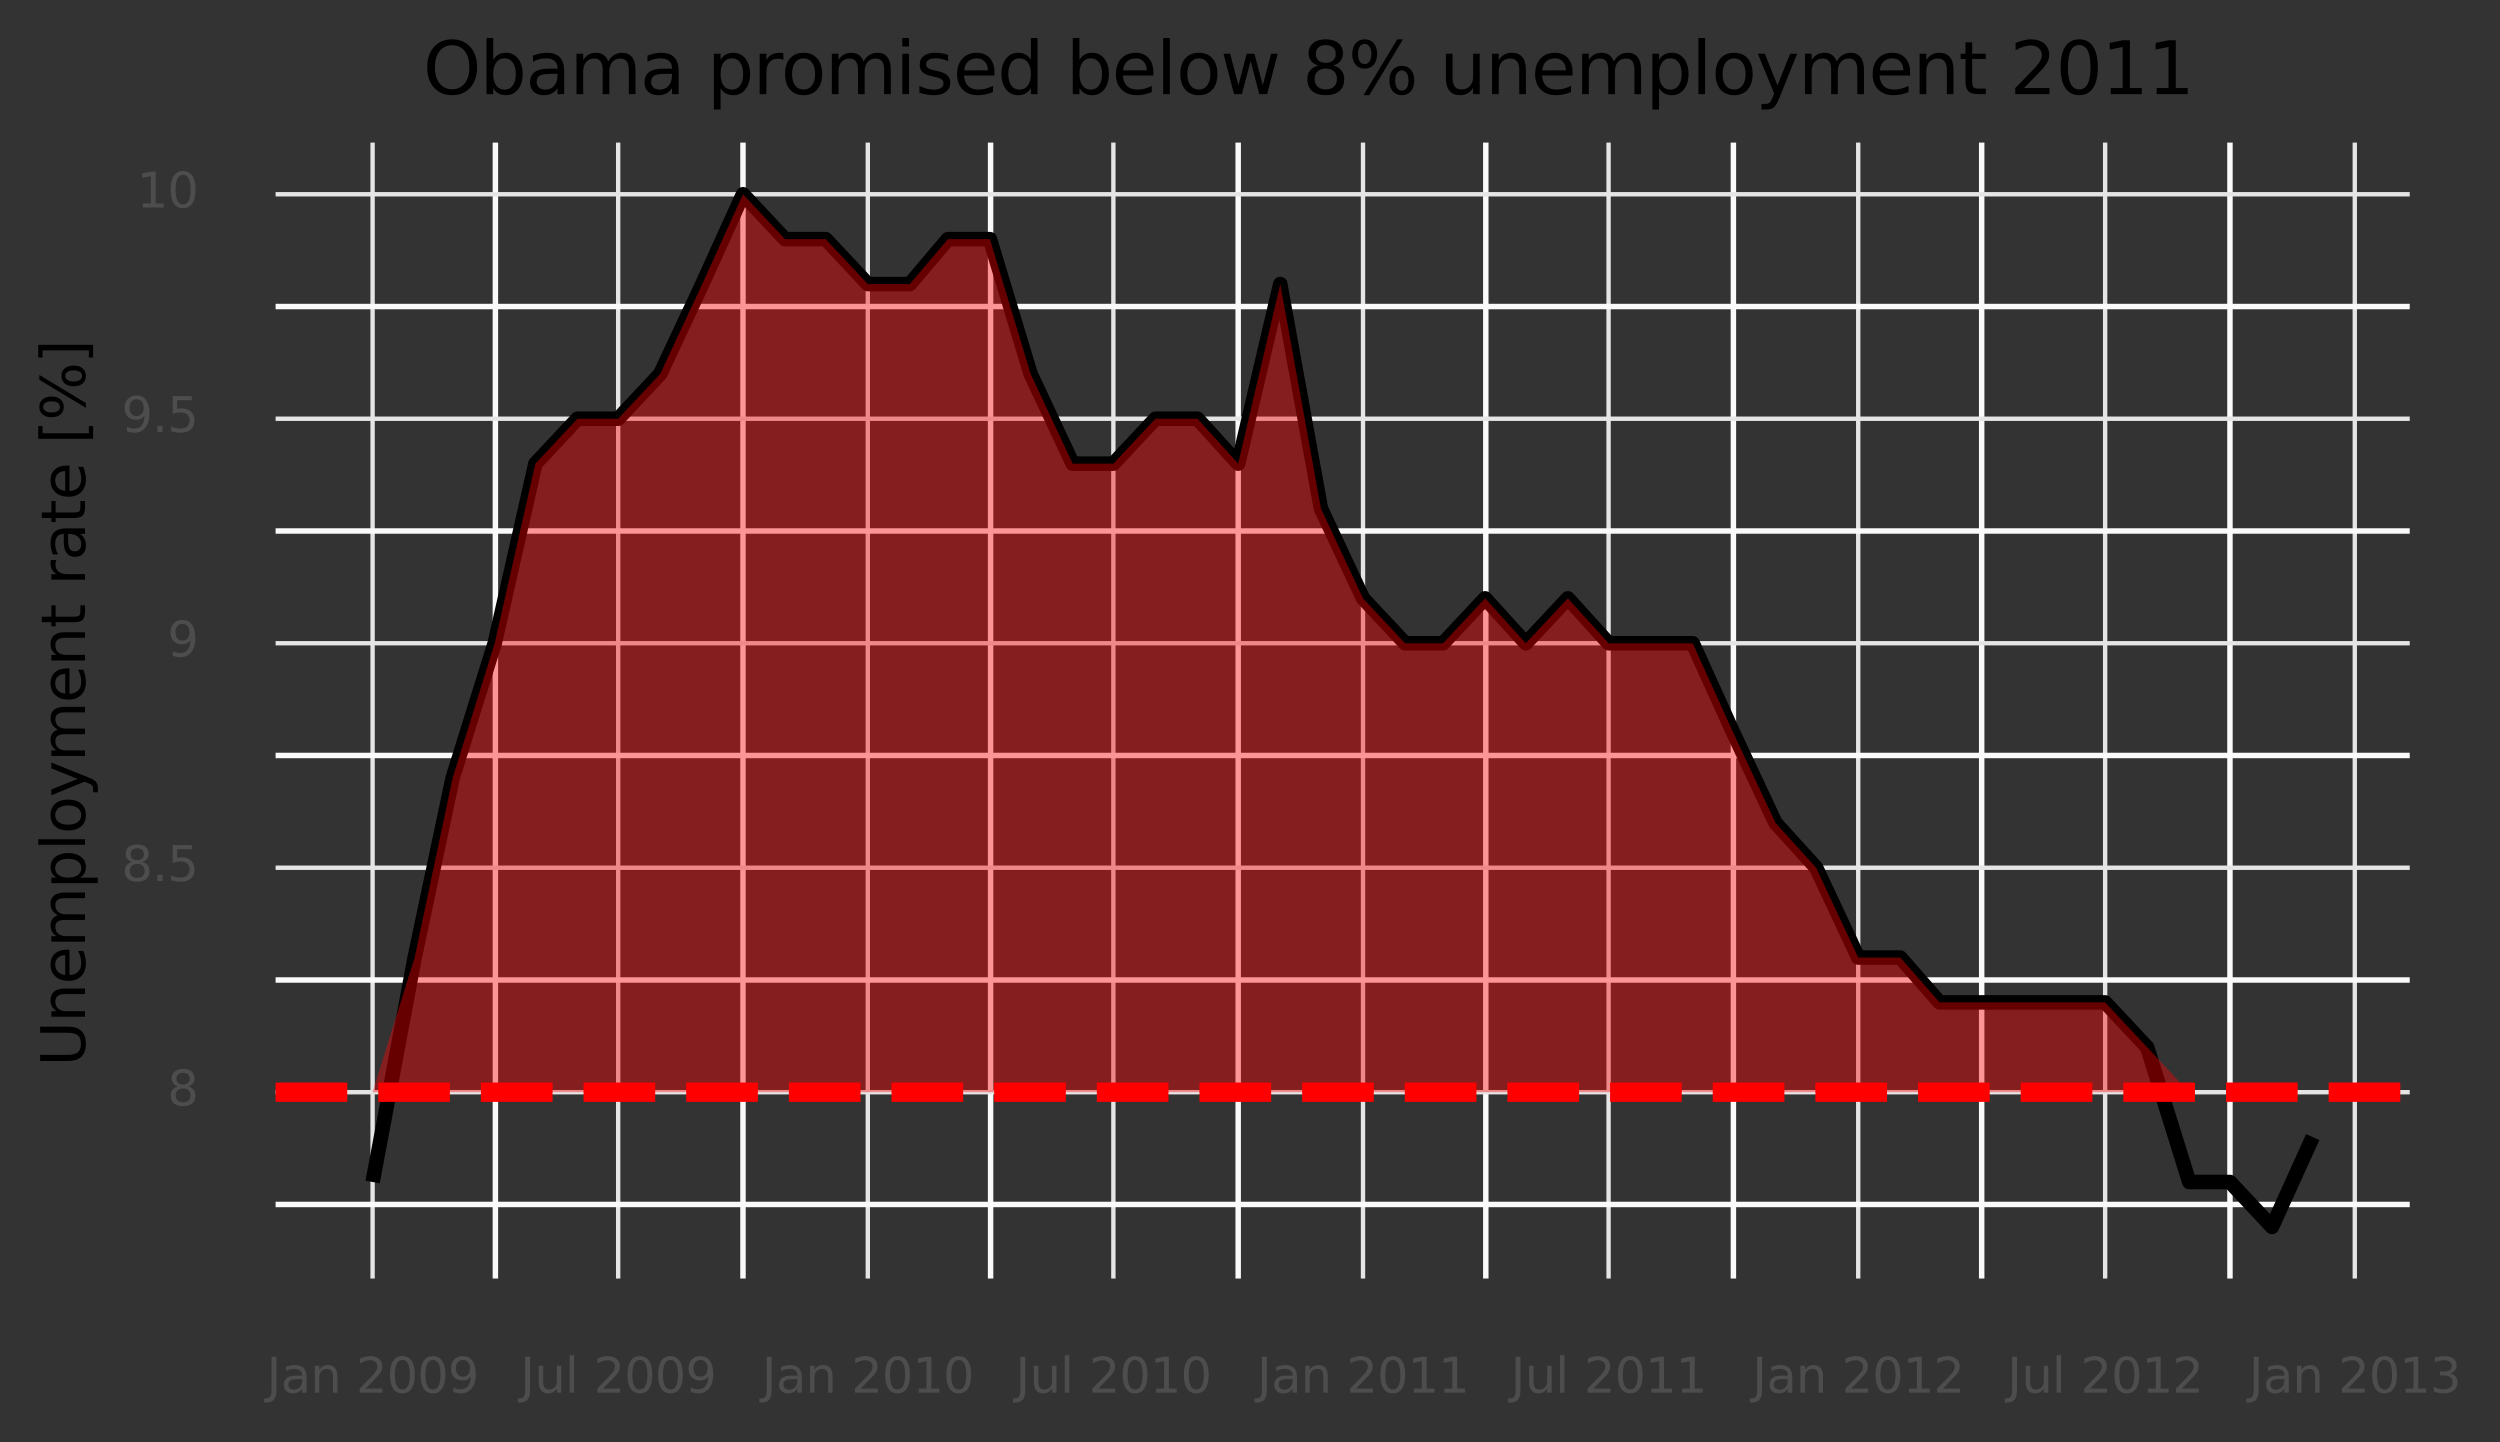 <?xml version="1.0" encoding="utf-8" standalone="no"?>
<!DOCTYPE svg PUBLIC "-//W3C//DTD SVG 1.1//EN"
  "http://www.w3.org/Graphics/SVG/1.1/DTD/svg11.dtd">
<svg xmlns:xlink="http://www.w3.org/1999/xlink" width="457.563pt" height="263.922pt" viewBox="0 0 457.563 263.922" xmlns="http://www.w3.org/2000/svg" version="1.1">
 <rect x="0" y="0" width="457.563" height="263.922" fill="#333333" stroke="none"/>
 <defs>
  <style type="text/css">*{stroke-linejoin: round; stroke-linecap: butt}</style>
 </defs>
 <g id="figure_1">
  <g id="patch_1">
   <path d="M 0 263.922 
L 457.563 263.922 
L 457.563 0 
L 0 0 
L 0 263.922 
z
" style="fill: none"/>
  </g>
  <g id="axes_1">
   <g id="patch_2">
    <path d="M 50.441 234.005 
L 441.041 234.005 
L 441.041 26.105 
L 50.441 26.105 
L 50.441 234.005 
z
" style="fill: none"/>
   </g>
   <g id="matplotlib.axis_1">
    <g id="xtick_1">
     <g id="line2d_1">
      <path d="M 68.195 234.005 
L 68.195 26.105 
" clip-path="url(#pdef838d04c)" style="fill: none; stroke: #e5e5e5; stroke-width: 0.8"/>
     </g>
     <g id="text_1">
      <!-- Jan 2009 -->
      <g style="fill: #4d4d4d" transform="translate(48.816 254.892)scale(0.088 -0.088)">
       <defs>
        <path id="DejaVuSans-4a" d="M 628 4666 
L 1259 4666 
L 1259 325 
Q 1259 -519 939 -900 
Q 619 -1281 -91 -1281 
L -331 -1281 
L -331 -750 
L -134 -750 
Q 284 -750 456 -515 
Q 628 -281 628 325 
L 628 4666 
z
" transform="scale(0.016)"/>
        <path id="DejaVuSans-61" d="M 2194 1759 
Q 1497 1759 1228 1600 
Q 959 1441 959 1056 
Q 959 750 1161 570 
Q 1363 391 1709 391 
Q 2188 391 2477 730 
Q 2766 1069 2766 1631 
L 2766 1759 
L 2194 1759 
z
M 3341 1997 
L 3341 0 
L 2766 0 
L 2766 531 
Q 2569 213 2275 61 
Q 1981 -91 1556 -91 
Q 1019 -91 701 211 
Q 384 513 384 1019 
Q 384 1609 779 1909 
Q 1175 2209 1959 2209 
L 2766 2209 
L 2766 2266 
Q 2766 2663 2505 2880 
Q 2244 3097 1772 3097 
Q 1472 3097 1187 3025 
Q 903 2953 641 2809 
L 641 3341 
Q 956 3463 1253 3523 
Q 1550 3584 1831 3584 
Q 2591 3584 2966 3190 
Q 3341 2797 3341 1997 
z
" transform="scale(0.016)"/>
        <path id="DejaVuSans-6e" d="M 3513 2113 
L 3513 0 
L 2938 0 
L 2938 2094 
Q 2938 2591 2744 2837 
Q 2550 3084 2163 3084 
Q 1697 3084 1428 2787 
Q 1159 2491 1159 1978 
L 1159 0 
L 581 0 
L 581 3500 
L 1159 3500 
L 1159 2956 
Q 1366 3272 1645 3428 
Q 1925 3584 2291 3584 
Q 2894 3584 3203 3211 
Q 3513 2838 3513 2113 
z
" transform="scale(0.016)"/>
        <path id="DejaVuSans-20" transform="scale(0.016)"/>
        <path id="DejaVuSans-32" d="M 1228 531 
L 3431 531 
L 3431 0 
L 469 0 
L 469 531 
Q 828 903 1448 1529 
Q 2069 2156 2228 2338 
Q 2531 2678 2651 2914 
Q 2772 3150 2772 3378 
Q 2772 3750 2511 3984 
Q 2250 4219 1831 4219 
Q 1534 4219 1204 4116 
Q 875 4013 500 3803 
L 500 4441 
Q 881 4594 1212 4672 
Q 1544 4750 1819 4750 
Q 2544 4750 2975 4387 
Q 3406 4025 3406 3419 
Q 3406 3131 3298 2873 
Q 3191 2616 2906 2266 
Q 2828 2175 2409 1742 
Q 1991 1309 1228 531 
z
" transform="scale(0.016)"/>
        <path id="DejaVuSans-30" d="M 2034 4250 
Q 1547 4250 1301 3770 
Q 1056 3291 1056 2328 
Q 1056 1369 1301 889 
Q 1547 409 2034 409 
Q 2525 409 2770 889 
Q 3016 1369 3016 2328 
Q 3016 3291 2770 3770 
Q 2525 4250 2034 4250 
z
M 2034 4750 
Q 2819 4750 3233 4129 
Q 3647 3509 3647 2328 
Q 3647 1150 3233 529 
Q 2819 -91 2034 -91 
Q 1250 -91 836 529 
Q 422 1150 422 2328 
Q 422 3509 836 4129 
Q 1250 4750 2034 4750 
z
" transform="scale(0.016)"/>
        <path id="DejaVuSans-39" d="M 703 97 
L 703 672 
Q 941 559 1184 500 
Q 1428 441 1663 441 
Q 2288 441 2617 861 
Q 2947 1281 2994 2138 
Q 2813 1869 2534 1725 
Q 2256 1581 1919 1581 
Q 1219 1581 811 2004 
Q 403 2428 403 3163 
Q 403 3881 828 4315 
Q 1253 4750 1959 4750 
Q 2769 4750 3195 4129 
Q 3622 3509 3622 2328 
Q 3622 1225 3098 567 
Q 2575 -91 1691 -91 
Q 1453 -91 1209 -44 
Q 966 3 703 97 
z
M 1959 2075 
Q 2384 2075 2632 2365 
Q 2881 2656 2881 3163 
Q 2881 3666 2632 3958 
Q 2384 4250 1959 4250 
Q 1534 4250 1286 3958 
Q 1038 3666 1038 3163 
Q 1038 2656 1286 2365 
Q 1534 2075 1959 2075 
z
" transform="scale(0.016)"/>
       </defs>
       <use xlink:href="#DejaVuSans-4a"/>
       <use xlink:href="#DejaVuSans-61" x="29.492"/>
       <use xlink:href="#DejaVuSans-6e" x="90.771"/>
       <use xlink:href="#DejaVuSans-20" x="154.15"/>
       <use xlink:href="#DejaVuSans-32" x="185.938"/>
       <use xlink:href="#DejaVuSans-30" x="249.561"/>
       <use xlink:href="#DejaVuSans-30" x="313.184"/>
       <use xlink:href="#DejaVuSans-39" x="376.807"/>
      </g>
     </g>
    </g>
    <g id="xtick_2">
     <g id="line2d_2">
      <path d="M 113.14 234.005 
L 113.14 26.105 
" clip-path="url(#pdef838d04c)" style="fill: none; stroke: #e5e5e5; stroke-width: 0.8"/>
     </g>
     <g id="text_2">
      <!-- Jul 2009 -->
      <g style="fill: #4d4d4d" transform="translate(95.235 254.892)scale(0.088 -0.088)">
       <defs>
        <path id="DejaVuSans-75" d="M 544 1381 
L 544 3500 
L 1119 3500 
L 1119 1403 
Q 1119 906 1312 657 
Q 1506 409 1894 409 
Q 2359 409 2629 706 
Q 2900 1003 2900 1516 
L 2900 3500 
L 3475 3500 
L 3475 0 
L 2900 0 
L 2900 538 
Q 2691 219 2414 64 
Q 2138 -91 1772 -91 
Q 1169 -91 856 284 
Q 544 659 544 1381 
z
M 1991 3584 
L 1991 3584 
z
" transform="scale(0.016)"/>
        <path id="DejaVuSans-6c" d="M 603 4863 
L 1178 4863 
L 1178 0 
L 603 0 
L 603 4863 
z
" transform="scale(0.016)"/>
       </defs>
       <use xlink:href="#DejaVuSans-4a"/>
       <use xlink:href="#DejaVuSans-75" x="29.492"/>
       <use xlink:href="#DejaVuSans-6c" x="92.871"/>
       <use xlink:href="#DejaVuSans-20" x="120.654"/>
       <use xlink:href="#DejaVuSans-32" x="152.441"/>
       <use xlink:href="#DejaVuSans-30" x="216.064"/>
       <use xlink:href="#DejaVuSans-30" x="279.688"/>
       <use xlink:href="#DejaVuSans-39" x="343.311"/>
      </g>
     </g>
    </g>
    <g id="xtick_3">
     <g id="line2d_3">
      <path d="M 158.83 234.005 
L 158.83 26.105 
" clip-path="url(#pdef838d04c)" style="fill: none; stroke: #e5e5e5; stroke-width: 0.8"/>
     </g>
     <g id="text_3">
      <!-- Jan 2010 -->
      <g style="fill: #4d4d4d" transform="translate(139.451 254.892)scale(0.088 -0.088)">
       <defs>
        <path id="DejaVuSans-31" d="M 794 531 
L 1825 531 
L 1825 4091 
L 703 3866 
L 703 4441 
L 1819 4666 
L 2450 4666 
L 2450 531 
L 3481 531 
L 3481 0 
L 794 0 
L 794 531 
z
" transform="scale(0.016)"/>
       </defs>
       <use xlink:href="#DejaVuSans-4a"/>
       <use xlink:href="#DejaVuSans-61" x="29.492"/>
       <use xlink:href="#DejaVuSans-6e" x="90.771"/>
       <use xlink:href="#DejaVuSans-20" x="154.15"/>
       <use xlink:href="#DejaVuSans-32" x="185.938"/>
       <use xlink:href="#DejaVuSans-30" x="249.561"/>
       <use xlink:href="#DejaVuSans-31" x="313.184"/>
       <use xlink:href="#DejaVuSans-30" x="376.807"/>
      </g>
     </g>
    </g>
    <g id="xtick_4">
     <g id="line2d_4">
      <path d="M 203.775 234.005 
L 203.775 26.105 
" clip-path="url(#pdef838d04c)" style="fill: none; stroke: #e5e5e5; stroke-width: 0.8"/>
     </g>
     <g id="text_4">
      <!-- Jul 2010 -->
      <g style="fill: #4d4d4d" transform="translate(185.87 254.892)scale(0.088 -0.088)">
       <use xlink:href="#DejaVuSans-4a"/>
       <use xlink:href="#DejaVuSans-75" x="29.492"/>
       <use xlink:href="#DejaVuSans-6c" x="92.871"/>
       <use xlink:href="#DejaVuSans-20" x="120.654"/>
       <use xlink:href="#DejaVuSans-32" x="152.441"/>
       <use xlink:href="#DejaVuSans-30" x="216.064"/>
       <use xlink:href="#DejaVuSans-31" x="279.688"/>
       <use xlink:href="#DejaVuSans-30" x="343.311"/>
      </g>
     </g>
    </g>
    <g id="xtick_5">
     <g id="line2d_5">
      <path d="M 249.465 234.005 
L 249.465 26.105 
" clip-path="url(#pdef838d04c)" style="fill: none; stroke: #e5e5e5; stroke-width: 0.8"/>
     </g>
     <g id="text_5">
      <!-- Jan 2011 -->
      <g style="fill: #4d4d4d" transform="translate(230.086 254.892)scale(0.088 -0.088)">
       <use xlink:href="#DejaVuSans-4a"/>
       <use xlink:href="#DejaVuSans-61" x="29.492"/>
       <use xlink:href="#DejaVuSans-6e" x="90.771"/>
       <use xlink:href="#DejaVuSans-20" x="154.15"/>
       <use xlink:href="#DejaVuSans-32" x="185.938"/>
       <use xlink:href="#DejaVuSans-30" x="249.561"/>
       <use xlink:href="#DejaVuSans-31" x="313.184"/>
       <use xlink:href="#DejaVuSans-31" x="376.807"/>
      </g>
     </g>
    </g>
    <g id="xtick_6">
     <g id="line2d_6">
      <path d="M 294.41 234.005 
L 294.41 26.105 
" clip-path="url(#pdef838d04c)" style="fill: none; stroke: #e5e5e5; stroke-width: 0.8"/>
     </g>
     <g id="text_6">
      <!-- Jul 2011 -->
      <g style="fill: #4d4d4d" transform="translate(276.505 254.892)scale(0.088 -0.088)">
       <use xlink:href="#DejaVuSans-4a"/>
       <use xlink:href="#DejaVuSans-75" x="29.492"/>
       <use xlink:href="#DejaVuSans-6c" x="92.871"/>
       <use xlink:href="#DejaVuSans-20" x="120.654"/>
       <use xlink:href="#DejaVuSans-32" x="152.441"/>
       <use xlink:href="#DejaVuSans-30" x="216.064"/>
       <use xlink:href="#DejaVuSans-31" x="279.688"/>
       <use xlink:href="#DejaVuSans-31" x="343.311"/>
      </g>
     </g>
    </g>
    <g id="xtick_7">
     <g id="line2d_7">
      <path d="M 340.101 234.005 
L 340.101 26.105 
" clip-path="url(#pdef838d04c)" style="fill: none; stroke: #e5e5e5; stroke-width: 0.8"/>
     </g>
     <g id="text_7">
      <!-- Jan 2012 -->
      <g style="fill: #4d4d4d" transform="translate(320.721 254.892)scale(0.088 -0.088)">
       <use xlink:href="#DejaVuSans-4a"/>
       <use xlink:href="#DejaVuSans-61" x="29.492"/>
       <use xlink:href="#DejaVuSans-6e" x="90.771"/>
       <use xlink:href="#DejaVuSans-20" x="154.15"/>
       <use xlink:href="#DejaVuSans-32" x="185.938"/>
       <use xlink:href="#DejaVuSans-30" x="249.561"/>
       <use xlink:href="#DejaVuSans-31" x="313.184"/>
       <use xlink:href="#DejaVuSans-32" x="376.807"/>
      </g>
     </g>
    </g>
    <g id="xtick_8">
     <g id="line2d_8">
      <path d="M 385.294 234.005 
L 385.294 26.105 
" clip-path="url(#pdef838d04c)" style="fill: none; stroke: #e5e5e5; stroke-width: 0.8"/>
     </g>
     <g id="text_8">
      <!-- Jul 2012 -->
      <g style="fill: #4d4d4d" transform="translate(367.389 254.892)scale(0.088 -0.088)">
       <use xlink:href="#DejaVuSans-4a"/>
       <use xlink:href="#DejaVuSans-75" x="29.492"/>
       <use xlink:href="#DejaVuSans-6c" x="92.871"/>
       <use xlink:href="#DejaVuSans-20" x="120.654"/>
       <use xlink:href="#DejaVuSans-32" x="152.441"/>
       <use xlink:href="#DejaVuSans-30" x="216.064"/>
       <use xlink:href="#DejaVuSans-31" x="279.688"/>
       <use xlink:href="#DejaVuSans-32" x="343.311"/>
      </g>
     </g>
    </g>
    <g id="xtick_9">
     <g id="line2d_9">
      <path d="M 430.984 234.005 
L 430.984 26.105 
" clip-path="url(#pdef838d04c)" style="fill: none; stroke: #e5e5e5; stroke-width: 0.8"/>
     </g>
     <g id="text_9">
      <!-- Jan 2013 -->
      <g style="fill: #4d4d4d" transform="translate(411.605 254.892)scale(0.088 -0.088)">
       <defs>
        <path id="DejaVuSans-33" d="M 2597 2516 
Q 3050 2419 3304 2112 
Q 3559 1806 3559 1356 
Q 3559 666 3084 287 
Q 2609 -91 1734 -91 
Q 1441 -91 1130 -33 
Q 819 25 488 141 
L 488 750 
Q 750 597 1062 519 
Q 1375 441 1716 441 
Q 2309 441 2620 675 
Q 2931 909 2931 1356 
Q 2931 1769 2642 2001 
Q 2353 2234 1838 2234 
L 1294 2234 
L 1294 2753 
L 1863 2753 
Q 2328 2753 2575 2939 
Q 2822 3125 2822 3475 
Q 2822 3834 2567 4026 
Q 2313 4219 1838 4219 
Q 1578 4219 1281 4162 
Q 984 4106 628 3988 
L 628 4550 
Q 988 4650 1302 4700 
Q 1616 4750 1894 4750 
Q 2613 4750 3031 4423 
Q 3450 4097 3450 3541 
Q 3450 3153 3228 2886 
Q 3006 2619 2597 2516 
z
" transform="scale(0.016)"/>
       </defs>
       <use xlink:href="#DejaVuSans-4a"/>
       <use xlink:href="#DejaVuSans-61" x="29.492"/>
       <use xlink:href="#DejaVuSans-6e" x="90.771"/>
       <use xlink:href="#DejaVuSans-20" x="154.15"/>
       <use xlink:href="#DejaVuSans-32" x="185.938"/>
       <use xlink:href="#DejaVuSans-30" x="249.561"/>
       <use xlink:href="#DejaVuSans-31" x="313.184"/>
       <use xlink:href="#DejaVuSans-33" x="376.807"/>
      </g>
     </g>
    </g>
    <g id="xtick_10">
     <g id="line2d_10">
      <path d="M 90.668 234.005 
L 90.668 26.105 
" clip-path="url(#pdef838d04c)" style="fill: none; stroke: #fafafa"/>
     </g>
    </g>
    <g id="xtick_11">
     <g id="line2d_11">
      <path d="M 135.985 234.005 
L 135.985 26.105 
" clip-path="url(#pdef838d04c)" style="fill: none; stroke: #fafafa"/>
     </g>
    </g>
    <g id="xtick_12">
     <g id="line2d_12">
      <path d="M 181.303 234.005 
L 181.303 26.105 
" clip-path="url(#pdef838d04c)" style="fill: none; stroke: #fafafa"/>
     </g>
    </g>
    <g id="xtick_13">
     <g id="line2d_13">
      <path d="M 226.62 234.005 
L 226.62 26.105 
" clip-path="url(#pdef838d04c)" style="fill: none; stroke: #fafafa"/>
     </g>
    </g>
    <g id="xtick_14">
     <g id="line2d_14">
      <path d="M 271.938 234.005 
L 271.938 26.105 
" clip-path="url(#pdef838d04c)" style="fill: none; stroke: #fafafa"/>
     </g>
    </g>
    <g id="xtick_15">
     <g id="line2d_15">
      <path d="M 317.255 234.005 
L 317.255 26.105 
" clip-path="url(#pdef838d04c)" style="fill: none; stroke: #fafafa"/>
     </g>
    </g>
    <g id="xtick_16">
     <g id="line2d_16">
      <path d="M 362.697 234.005 
L 362.697 26.105 
" clip-path="url(#pdef838d04c)" style="fill: none; stroke: #fafafa"/>
     </g>
    </g>
    <g id="xtick_17">
     <g id="line2d_17">
      <path d="M 408.139 234.005 
L 408.139 26.105 
" clip-path="url(#pdef838d04c)" style="fill: none; stroke: #fafafa"/>
     </g>
    </g>
   </g>
   <g id="matplotlib.axis_2">
    <g id="ytick_1">
     <g id="line2d_18">
      <path d="M 50.441 199.903 
L 441.041 199.903 
" clip-path="url(#pdef838d04c)" style="fill: none; stroke: #e5e5e5; stroke-width: 0.8"/>
     </g>
     <g id="text_10">
      <!-- 8 -->
      <g style="fill: #4d4d4d" transform="translate(30.642 202.331)scale(0.088 -0.088)">
       <defs>
        <path id="DejaVuSans-38" d="M 2034 2216 
Q 1584 2216 1326 1975 
Q 1069 1734 1069 1313 
Q 1069 891 1326 650 
Q 1584 409 2034 409 
Q 2484 409 2743 651 
Q 3003 894 3003 1313 
Q 3003 1734 2745 1975 
Q 2488 2216 2034 2216 
z
M 1403 2484 
Q 997 2584 770 2862 
Q 544 3141 544 3541 
Q 544 4100 942 4425 
Q 1341 4750 2034 4750 
Q 2731 4750 3128 4425 
Q 3525 4100 3525 3541 
Q 3525 3141 3298 2862 
Q 3072 2584 2669 2484 
Q 3125 2378 3379 2068 
Q 3634 1759 3634 1313 
Q 3634 634 3220 271 
Q 2806 -91 2034 -91 
Q 1263 -91 848 271 
Q 434 634 434 1313 
Q 434 1759 690 2068 
Q 947 2378 1403 2484 
z
M 1172 3481 
Q 1172 3119 1398 2916 
Q 1625 2713 2034 2713 
Q 2441 2713 2670 2916 
Q 2900 3119 2900 3481 
Q 2900 3844 2670 4047 
Q 2441 4250 2034 4250 
Q 1625 4250 1398 4047 
Q 1172 3844 1172 3481 
z
" transform="scale(0.016)"/>
       </defs>
       <use xlink:href="#DejaVuSans-38"/>
      </g>
     </g>
    </g>
    <g id="ytick_2">
     <g id="line2d_19">
      <path d="M 50.441 158.816 
L 441.041 158.816 
" clip-path="url(#pdef838d04c)" style="fill: none; stroke: #e5e5e5; stroke-width: 0.8"/>
     </g>
     <g id="text_11">
      <!-- 8.5 -->
      <g style="fill: #4d4d4d" transform="translate(22.246 161.244)scale(0.088 -0.088)">
       <defs>
        <path id="DejaVuSans-2e" d="M 684 794 
L 1344 794 
L 1344 0 
L 684 0 
L 684 794 
z
" transform="scale(0.016)"/>
        <path id="DejaVuSans-35" d="M 691 4666 
L 3169 4666 
L 3169 4134 
L 1269 4134 
L 1269 2991 
Q 1406 3038 1543 3061 
Q 1681 3084 1819 3084 
Q 2600 3084 3056 2656 
Q 3513 2228 3513 1497 
Q 3513 744 3044 326 
Q 2575 -91 1722 -91 
Q 1428 -91 1123 -41 
Q 819 9 494 109 
L 494 744 
Q 775 591 1075 516 
Q 1375 441 1709 441 
Q 2250 441 2565 725 
Q 2881 1009 2881 1497 
Q 2881 1984 2565 2268 
Q 2250 2553 1709 2553 
Q 1456 2553 1204 2497 
Q 953 2441 691 2322 
L 691 4666 
z
" transform="scale(0.016)"/>
       </defs>
       <use xlink:href="#DejaVuSans-38"/>
       <use xlink:href="#DejaVuSans-2e" x="63.623"/>
       <use xlink:href="#DejaVuSans-35" x="95.41"/>
      </g>
     </g>
    </g>
    <g id="ytick_3">
     <g id="line2d_20">
      <path d="M 50.441 117.729 
L 441.041 117.729 
" clip-path="url(#pdef838d04c)" style="fill: none; stroke: #e5e5e5; stroke-width: 0.8"/>
     </g>
     <g id="text_12">
      <!-- 9 -->
      <g style="fill: #4d4d4d" transform="translate(30.642 120.158)scale(0.088 -0.088)">
       <use xlink:href="#DejaVuSans-39"/>
      </g>
     </g>
    </g>
    <g id="ytick_4">
     <g id="line2d_21">
      <path d="M 50.441 76.642 
L 441.041 76.642 
" clip-path="url(#pdef838d04c)" style="fill: none; stroke: #e5e5e5; stroke-width: 0.8"/>
     </g>
     <g id="text_13">
      <!-- 9.5 -->
      <g style="fill: #4d4d4d" transform="translate(22.246 79.071)scale(0.088 -0.088)">
       <use xlink:href="#DejaVuSans-39"/>
       <use xlink:href="#DejaVuSans-2e" x="63.623"/>
       <use xlink:href="#DejaVuSans-35" x="95.41"/>
      </g>
     </g>
    </g>
    <g id="ytick_5">
     <g id="line2d_22">
      <path d="M 50.441 35.555 
L 441.041 35.555 
" clip-path="url(#pdef838d04c)" style="fill: none; stroke: #e5e5e5; stroke-width: 0.8"/>
     </g>
     <g id="text_14">
      <!-- 10 -->
      <g style="fill: #4d4d4d" transform="translate(25.043 37.984)scale(0.088 -0.088)">
       <use xlink:href="#DejaVuSans-31"/>
       <use xlink:href="#DejaVuSans-30" x="63.623"/>
      </g>
     </g>
    </g>
    <g id="ytick_6">
     <g id="line2d_23">
      <path d="M 50.441 220.447 
L 441.041 220.447 
" clip-path="url(#pdef838d04c)" style="fill: none; stroke: #fafafa"/>
     </g>
    </g>
    <g id="ytick_7">
     <g id="line2d_24">
      <path d="M 50.441 179.36 
L 441.041 179.36 
" clip-path="url(#pdef838d04c)" style="fill: none; stroke: #fafafa"/>
     </g>
    </g>
    <g id="ytick_8">
     <g id="line2d_25">
      <path d="M 50.441 138.273 
L 441.041 138.273 
" clip-path="url(#pdef838d04c)" style="fill: none; stroke: #fafafa"/>
     </g>
    </g>
    <g id="ytick_9">
     <g id="line2d_26">
      <path d="M 50.441 97.186 
L 441.041 97.186 
" clip-path="url(#pdef838d04c)" style="fill: none; stroke: #fafafa"/>
     </g>
    </g>
    <g id="ytick_10">
     <g id="line2d_27">
      <path d="M 50.441 56.099 
L 441.041 56.099 
" clip-path="url(#pdef838d04c)" style="fill: none; stroke: #fafafa"/>
     </g>
    </g>
    <g id="text_15">
     <!-- Unemployment rate [%] -->
     <g transform="translate(15.558 195.167)rotate(-90)scale(0.11 -0.11)">
      <defs>
       <path id="DejaVuSans-55" d="M 556 4666 
L 1191 4666 
L 1191 1831 
Q 1191 1081 1462 751 
Q 1734 422 2344 422 
Q 2950 422 3222 751 
Q 3494 1081 3494 1831 
L 3494 4666 
L 4128 4666 
L 4128 1753 
Q 4128 841 3676 375 
Q 3225 -91 2344 -91 
Q 1459 -91 1007 375 
Q 556 841 556 1753 
L 556 4666 
z
" transform="scale(0.016)"/>
       <path id="DejaVuSans-65" d="M 3597 1894 
L 3597 1613 
L 953 1613 
Q 991 1019 1311 708 
Q 1631 397 2203 397 
Q 2534 397 2845 478 
Q 3156 559 3463 722 
L 3463 178 
Q 3153 47 2828 -22 
Q 2503 -91 2169 -91 
Q 1331 -91 842 396 
Q 353 884 353 1716 
Q 353 2575 817 3079 
Q 1281 3584 2069 3584 
Q 2775 3584 3186 3129 
Q 3597 2675 3597 1894 
z
M 3022 2063 
Q 3016 2534 2758 2815 
Q 2500 3097 2075 3097 
Q 1594 3097 1305 2825 
Q 1016 2553 972 2059 
L 3022 2063 
z
" transform="scale(0.016)"/>
       <path id="DejaVuSans-6d" d="M 3328 2828 
Q 3544 3216 3844 3400 
Q 4144 3584 4550 3584 
Q 5097 3584 5394 3201 
Q 5691 2819 5691 2113 
L 5691 0 
L 5113 0 
L 5113 2094 
Q 5113 2597 4934 2840 
Q 4756 3084 4391 3084 
Q 3944 3084 3684 2787 
Q 3425 2491 3425 1978 
L 3425 0 
L 2847 0 
L 2847 2094 
Q 2847 2600 2669 2842 
Q 2491 3084 2119 3084 
Q 1678 3084 1418 2786 
Q 1159 2488 1159 1978 
L 1159 0 
L 581 0 
L 581 3500 
L 1159 3500 
L 1159 2956 
Q 1356 3278 1631 3431 
Q 1906 3584 2284 3584 
Q 2666 3584 2933 3390 
Q 3200 3197 3328 2828 
z
" transform="scale(0.016)"/>
       <path id="DejaVuSans-70" d="M 1159 525 
L 1159 -1331 
L 581 -1331 
L 581 3500 
L 1159 3500 
L 1159 2969 
Q 1341 3281 1617 3432 
Q 1894 3584 2278 3584 
Q 2916 3584 3314 3078 
Q 3713 2572 3713 1747 
Q 3713 922 3314 415 
Q 2916 -91 2278 -91 
Q 1894 -91 1617 61 
Q 1341 213 1159 525 
z
M 3116 1747 
Q 3116 2381 2855 2742 
Q 2594 3103 2138 3103 
Q 1681 3103 1420 2742 
Q 1159 2381 1159 1747 
Q 1159 1113 1420 752 
Q 1681 391 2138 391 
Q 2594 391 2855 752 
Q 3116 1113 3116 1747 
z
" transform="scale(0.016)"/>
       <path id="DejaVuSans-6f" d="M 1959 3097 
Q 1497 3097 1228 2736 
Q 959 2375 959 1747 
Q 959 1119 1226 758 
Q 1494 397 1959 397 
Q 2419 397 2687 759 
Q 2956 1122 2956 1747 
Q 2956 2369 2687 2733 
Q 2419 3097 1959 3097 
z
M 1959 3584 
Q 2709 3584 3137 3096 
Q 3566 2609 3566 1747 
Q 3566 888 3137 398 
Q 2709 -91 1959 -91 
Q 1206 -91 779 398 
Q 353 888 353 1747 
Q 353 2609 779 3096 
Q 1206 3584 1959 3584 
z
" transform="scale(0.016)"/>
       <path id="DejaVuSans-79" d="M 2059 -325 
Q 1816 -950 1584 -1140 
Q 1353 -1331 966 -1331 
L 506 -1331 
L 506 -850 
L 844 -850 
Q 1081 -850 1212 -737 
Q 1344 -625 1503 -206 
L 1606 56 
L 191 3500 
L 800 3500 
L 1894 763 
L 2988 3500 
L 3597 3500 
L 2059 -325 
z
" transform="scale(0.016)"/>
       <path id="DejaVuSans-74" d="M 1172 4494 
L 1172 3500 
L 2356 3500 
L 2356 3053 
L 1172 3053 
L 1172 1153 
Q 1172 725 1289 603 
Q 1406 481 1766 481 
L 2356 481 
L 2356 0 
L 1766 0 
Q 1100 0 847 248 
Q 594 497 594 1153 
L 594 3053 
L 172 3053 
L 172 3500 
L 594 3500 
L 594 4494 
L 1172 4494 
z
" transform="scale(0.016)"/>
       <path id="DejaVuSans-72" d="M 2631 2963 
Q 2534 3019 2420 3045 
Q 2306 3072 2169 3072 
Q 1681 3072 1420 2755 
Q 1159 2438 1159 1844 
L 1159 0 
L 581 0 
L 581 3500 
L 1159 3500 
L 1159 2956 
Q 1341 3275 1631 3429 
Q 1922 3584 2338 3584 
Q 2397 3584 2469 3576 
Q 2541 3569 2628 3553 
L 2631 2963 
z
" transform="scale(0.016)"/>
       <path id="DejaVuSans-5b" d="M 550 4863 
L 1875 4863 
L 1875 4416 
L 1125 4416 
L 1125 -397 
L 1875 -397 
L 1875 -844 
L 550 -844 
L 550 4863 
z
" transform="scale(0.016)"/>
       <path id="DejaVuSans-25" d="M 4653 2053 
Q 4381 2053 4226 1822 
Q 4072 1591 4072 1178 
Q 4072 772 4226 539 
Q 4381 306 4653 306 
Q 4919 306 5073 539 
Q 5228 772 5228 1178 
Q 5228 1588 5073 1820 
Q 4919 2053 4653 2053 
z
M 4653 2450 
Q 5147 2450 5437 2106 
Q 5728 1763 5728 1178 
Q 5728 594 5436 251 
Q 5144 -91 4653 -91 
Q 4153 -91 3862 251 
Q 3572 594 3572 1178 
Q 3572 1766 3864 2108 
Q 4156 2450 4653 2450 
z
M 1428 4353 
Q 1159 4353 1004 4120 
Q 850 3888 850 3481 
Q 850 3069 1003 2837 
Q 1156 2606 1428 2606 
Q 1700 2606 1854 2837 
Q 2009 3069 2009 3481 
Q 2009 3884 1853 4118 
Q 1697 4353 1428 4353 
z
M 4250 4750 
L 4750 4750 
L 1831 -91 
L 1331 -91 
L 4250 4750 
z
M 1428 4750 
Q 1922 4750 2215 4408 
Q 2509 4066 2509 3481 
Q 2509 2891 2217 2550 
Q 1925 2209 1428 2209 
Q 931 2209 642 2551 
Q 353 2894 353 3481 
Q 353 4063 643 4406 
Q 934 4750 1428 4750 
z
" transform="scale(0.016)"/>
       <path id="DejaVuSans-5d" d="M 1947 4863 
L 1947 -844 
L 622 -844 
L 622 -397 
L 1369 -397 
L 1369 4416 
L 622 4416 
L 622 4863 
L 1947 4863 
z
" transform="scale(0.016)"/>
      </defs>
      <use xlink:href="#DejaVuSans-55"/>
      <use xlink:href="#DejaVuSans-6e" x="73.193"/>
      <use xlink:href="#DejaVuSans-65" x="136.572"/>
      <use xlink:href="#DejaVuSans-6d" x="198.096"/>
      <use xlink:href="#DejaVuSans-70" x="295.508"/>
      <use xlink:href="#DejaVuSans-6c" x="358.984"/>
      <use xlink:href="#DejaVuSans-6f" x="386.768"/>
      <use xlink:href="#DejaVuSans-79" x="447.949"/>
      <use xlink:href="#DejaVuSans-6d" x="507.129"/>
      <use xlink:href="#DejaVuSans-65" x="604.541"/>
      <use xlink:href="#DejaVuSans-6e" x="666.064"/>
      <use xlink:href="#DejaVuSans-74" x="729.443"/>
      <use xlink:href="#DejaVuSans-20" x="768.652"/>
      <use xlink:href="#DejaVuSans-72" x="800.439"/>
      <use xlink:href="#DejaVuSans-61" x="841.553"/>
      <use xlink:href="#DejaVuSans-74" x="902.832"/>
      <use xlink:href="#DejaVuSans-65" x="942.041"/>
      <use xlink:href="#DejaVuSans-20" x="1003.564"/>
      <use xlink:href="#DejaVuSans-5b" x="1035.352"/>
      <use xlink:href="#DejaVuSans-25" x="1074.365"/>
      <use xlink:href="#DejaVuSans-5d" x="1169.385"/>
     </g>
    </g>
   </g>
   <g id="line2d_28">
    <path d="M 68.195 216.338 
L 75.893 175.251 
L 82.846 142.381 
L 90.544 117.729 
L 97.993 84.86 
L 105.691 76.642 
L 113.14 76.642 
L 120.838 68.425 
L 128.536 51.99 
L 135.985 35.555 
L 143.683 43.773 
L 151.133 43.773 
L 158.83 51.99 
L 166.528 51.99 
L 173.481 43.773 
L 181.179 43.773 
L 188.628 68.425 
L 196.326 84.86 
L 203.775 84.86 
L 211.473 76.642 
L 219.171 76.642 
L 226.62 84.86 
L 234.318 51.99 
L 241.768 93.077 
L 249.465 109.512 
L 257.163 117.729 
L 264.116 117.729 
L 271.814 109.512 
L 279.263 117.729 
L 286.961 109.512 
L 294.41 117.729 
L 302.108 117.729 
L 309.806 117.729 
L 317.255 134.164 
L 324.953 150.599 
L 332.403 158.816 
L 340.101 175.251 
L 347.798 175.251 
L 354.999 183.468 
L 362.697 183.468 
L 370.147 183.468 
L 377.844 183.468 
L 385.294 183.468 
L 392.992 191.686 
L 400.689 216.338 
L 408.139 216.338 
L 415.837 224.555 
L 423.286 208.121 
" clip-path="url(#pdef838d04c)" style="fill: none; stroke: #000000; stroke-width: 2.659"/>
   </g>
   <g id="LineCollection_1">
    <path d="M 50.441 199.903 
L 441.041 199.903 
" clip-path="url(#pdef838d04c)" style="fill: none; stroke-dasharray: 13.116,5.672; stroke-dashoffset: 0; stroke: #ff0000; stroke-width: 3.545"/>
   </g>
   <g id="PolyCollection_1">
    <path d="M 68.195 199.903 
L 68.195 199.903 
L 75.893 199.903 
L 82.846 199.903 
L 90.544 199.903 
L 97.993 199.903 
L 105.691 199.903 
L 113.14 199.903 
L 120.838 199.903 
L 128.536 199.903 
L 135.985 199.903 
L 143.683 199.903 
L 151.133 199.903 
L 158.83 199.903 
L 166.528 199.903 
L 173.481 199.903 
L 181.179 199.903 
L 188.628 199.903 
L 196.326 199.903 
L 203.775 199.903 
L 211.473 199.903 
L 219.171 199.903 
L 226.62 199.903 
L 234.318 199.903 
L 241.768 199.903 
L 249.465 199.903 
L 257.163 199.903 
L 264.116 199.903 
L 271.814 199.903 
L 279.263 199.903 
L 286.961 199.903 
L 294.41 199.903 
L 302.108 199.903 
L 309.806 199.903 
L 317.255 199.903 
L 324.953 199.903 
L 332.403 199.903 
L 340.101 199.903 
L 347.798 199.903 
L 354.999 199.903 
L 362.697 199.903 
L 370.147 199.903 
L 377.844 199.903 
L 385.294 199.903 
L 392.992 199.903 
L 400.689 199.903 
L 408.139 199.903 
L 415.837 199.903 
L 423.286 199.903 
L 423.286 199.903 
L 423.286 199.903 
L 415.837 199.903 
L 408.139 199.903 
L 400.689 199.903 
L 392.992 191.686 
L 385.294 183.468 
L 377.844 183.468 
L 370.147 183.468 
L 362.697 183.468 
L 354.999 183.468 
L 347.798 175.251 
L 340.101 175.251 
L 332.403 158.816 
L 324.953 150.599 
L 317.255 134.164 
L 309.806 117.729 
L 302.108 117.729 
L 294.41 117.729 
L 286.961 109.512 
L 279.263 117.729 
L 271.814 109.512 
L 264.116 117.729 
L 257.163 117.729 
L 249.465 109.512 
L 241.768 93.077 
L 234.318 51.99 
L 226.62 84.86 
L 219.171 76.642 
L 211.473 76.642 
L 203.775 84.86 
L 196.326 84.86 
L 188.628 68.425 
L 181.179 43.773 
L 173.481 43.773 
L 166.528 51.99 
L 158.83 51.99 
L 151.133 43.773 
L 143.683 43.773 
L 135.985 35.555 
L 128.536 51.99 
L 120.838 68.425 
L 113.14 76.642 
L 105.691 76.642 
L 97.993 84.86 
L 90.544 117.729 
L 82.846 142.381 
L 75.893 175.251 
L 68.195 199.903 
z
" clip-path="url(#pdef838d04c)" style="fill: #ff0000; fill-opacity: 0.4"/>
   </g>
   <g id="line2d_29">
    <path d="M 68.195 199.903 
L 75.893 199.903 
L 82.846 199.903 
L 90.544 199.903 
L 97.993 199.903 
L 105.691 199.903 
L 113.14 199.903 
L 120.838 199.903 
L 128.536 199.903 
L 135.985 199.903 
L 143.683 199.903 
L 151.133 199.903 
L 158.83 199.903 
L 166.528 199.903 
L 173.481 199.903 
L 181.179 199.903 
L 188.628 199.903 
L 196.326 199.903 
L 203.775 199.903 
L 211.473 199.903 
L 219.171 199.903 
L 226.62 199.903 
L 234.318 199.903 
L 241.768 199.903 
L 249.465 199.903 
L 257.163 199.903 
L 264.116 199.903 
L 271.814 199.903 
L 279.263 199.903 
L 286.961 199.903 
L 294.41 199.903 
L 302.108 199.903 
L 309.806 199.903 
L 317.255 199.903 
L 324.953 199.903 
L 332.403 199.903 
L 340.101 199.903 
L 347.798 199.903 
L 354.999 199.903 
L 362.697 199.903 
L 370.147 199.903 
L 377.844 199.903 
L 385.294 199.903 
L 392.992 199.903 
L 400.689 199.903 
L 408.139 199.903 
L 415.837 199.903 
L 423.286 199.903 
" clip-path="url(#pdef838d04c)" style="fill: none; stroke: #000000; stroke-opacity: 0; stroke-width: 0.886; stroke-linejoin: miter"/>
   </g>
   <g id="line2d_30">
    <path d="M 68.195 199.903 
L 75.893 175.251 
L 82.846 142.381 
L 90.544 117.729 
L 97.993 84.86 
L 105.691 76.642 
L 113.14 76.642 
L 120.838 68.425 
L 128.536 51.99 
L 135.985 35.555 
L 143.683 43.773 
L 151.133 43.773 
L 158.83 51.99 
L 166.528 51.99 
L 173.481 43.773 
L 181.179 43.773 
L 188.628 68.425 
L 196.326 84.86 
L 203.775 84.86 
L 211.473 76.642 
L 219.171 76.642 
L 226.62 84.86 
L 234.318 51.99 
L 241.768 93.077 
L 249.465 109.512 
L 257.163 117.729 
L 264.116 117.729 
L 271.814 109.512 
L 279.263 117.729 
L 286.961 109.512 
L 294.41 117.729 
L 302.108 117.729 
L 309.806 117.729 
L 317.255 134.164 
L 324.953 150.599 
L 332.403 158.816 
L 340.101 175.251 
L 347.798 175.251 
L 354.999 183.468 
L 362.697 183.468 
L 370.147 183.468 
L 377.844 183.468 
L 385.294 183.468 
L 392.992 191.686 
L 400.689 199.903 
L 408.139 199.903 
L 415.837 199.903 
L 423.286 199.903 
" clip-path="url(#pdef838d04c)" style="fill: none; stroke: #000000; stroke-opacity: 0; stroke-width: 0.886; stroke-linejoin: miter"/>
   </g>
  </g>
  <g id="text_16">
   <!-- Obama promised below 8% unemployment 2011 -->
   <g transform="translate(77.433 17.23)scale(0.132 -0.132)">
    <defs>
     <path id="DejaVuSans-4f" d="M 2522 4238 
Q 1834 4238 1429 3725 
Q 1025 3213 1025 2328 
Q 1025 1447 1429 934 
Q 1834 422 2522 422 
Q 3209 422 3611 934 
Q 4013 1447 4013 2328 
Q 4013 3213 3611 3725 
Q 3209 4238 2522 4238 
z
M 2522 4750 
Q 3503 4750 4090 4092 
Q 4678 3434 4678 2328 
Q 4678 1225 4090 567 
Q 3503 -91 2522 -91 
Q 1538 -91 948 565 
Q 359 1222 359 2328 
Q 359 3434 948 4092 
Q 1538 4750 2522 4750 
z
" transform="scale(0.016)"/>
     <path id="DejaVuSans-62" d="M 3116 1747 
Q 3116 2381 2855 2742 
Q 2594 3103 2138 3103 
Q 1681 3103 1420 2742 
Q 1159 2381 1159 1747 
Q 1159 1113 1420 752 
Q 1681 391 2138 391 
Q 2594 391 2855 752 
Q 3116 1113 3116 1747 
z
M 1159 2969 
Q 1341 3281 1617 3432 
Q 1894 3584 2278 3584 
Q 2916 3584 3314 3078 
Q 3713 2572 3713 1747 
Q 3713 922 3314 415 
Q 2916 -91 2278 -91 
Q 1894 -91 1617 61 
Q 1341 213 1159 525 
L 1159 0 
L 581 0 
L 581 4863 
L 1159 4863 
L 1159 2969 
z
" transform="scale(0.016)"/>
     <path id="DejaVuSans-69" d="M 603 3500 
L 1178 3500 
L 1178 0 
L 603 0 
L 603 3500 
z
M 603 4863 
L 1178 4863 
L 1178 4134 
L 603 4134 
L 603 4863 
z
" transform="scale(0.016)"/>
     <path id="DejaVuSans-73" d="M 2834 3397 
L 2834 2853 
Q 2591 2978 2328 3040 
Q 2066 3103 1784 3103 
Q 1356 3103 1142 2972 
Q 928 2841 928 2578 
Q 928 2378 1081 2264 
Q 1234 2150 1697 2047 
L 1894 2003 
Q 2506 1872 2764 1633 
Q 3022 1394 3022 966 
Q 3022 478 2636 193 
Q 2250 -91 1575 -91 
Q 1294 -91 989 -36 
Q 684 19 347 128 
L 347 722 
Q 666 556 975 473 
Q 1284 391 1588 391 
Q 1994 391 2212 530 
Q 2431 669 2431 922 
Q 2431 1156 2273 1281 
Q 2116 1406 1581 1522 
L 1381 1569 
Q 847 1681 609 1914 
Q 372 2147 372 2553 
Q 372 3047 722 3315 
Q 1072 3584 1716 3584 
Q 2034 3584 2315 3537 
Q 2597 3491 2834 3397 
z
" transform="scale(0.016)"/>
     <path id="DejaVuSans-64" d="M 2906 2969 
L 2906 4863 
L 3481 4863 
L 3481 0 
L 2906 0 
L 2906 525 
Q 2725 213 2448 61 
Q 2172 -91 1784 -91 
Q 1150 -91 751 415 
Q 353 922 353 1747 
Q 353 2572 751 3078 
Q 1150 3584 1784 3584 
Q 2172 3584 2448 3432 
Q 2725 3281 2906 2969 
z
M 947 1747 
Q 947 1113 1208 752 
Q 1469 391 1925 391 
Q 2381 391 2643 752 
Q 2906 1113 2906 1747 
Q 2906 2381 2643 2742 
Q 2381 3103 1925 3103 
Q 1469 3103 1208 2742 
Q 947 2381 947 1747 
z
" transform="scale(0.016)"/>
     <path id="DejaVuSans-77" d="M 269 3500 
L 844 3500 
L 1563 769 
L 2278 3500 
L 2956 3500 
L 3675 769 
L 4391 3500 
L 4966 3500 
L 4050 0 
L 3372 0 
L 2619 2869 
L 1863 0 
L 1184 0 
L 269 3500 
z
" transform="scale(0.016)"/>
    </defs>
    <use xlink:href="#DejaVuSans-4f"/>
    <use xlink:href="#DejaVuSans-62" x="78.711"/>
    <use xlink:href="#DejaVuSans-61" x="142.188"/>
    <use xlink:href="#DejaVuSans-6d" x="203.467"/>
    <use xlink:href="#DejaVuSans-61" x="300.879"/>
    <use xlink:href="#DejaVuSans-20" x="362.158"/>
    <use xlink:href="#DejaVuSans-70" x="393.945"/>
    <use xlink:href="#DejaVuSans-72" x="457.422"/>
    <use xlink:href="#DejaVuSans-6f" x="496.285"/>
    <use xlink:href="#DejaVuSans-6d" x="557.467"/>
    <use xlink:href="#DejaVuSans-69" x="654.879"/>
    <use xlink:href="#DejaVuSans-73" x="682.662"/>
    <use xlink:href="#DejaVuSans-65" x="734.762"/>
    <use xlink:href="#DejaVuSans-64" x="796.285"/>
    <use xlink:href="#DejaVuSans-20" x="859.762"/>
    <use xlink:href="#DejaVuSans-62" x="891.549"/>
    <use xlink:href="#DejaVuSans-65" x="955.025"/>
    <use xlink:href="#DejaVuSans-6c" x="1016.549"/>
    <use xlink:href="#DejaVuSans-6f" x="1044.332"/>
    <use xlink:href="#DejaVuSans-77" x="1105.514"/>
    <use xlink:href="#DejaVuSans-20" x="1187.301"/>
    <use xlink:href="#DejaVuSans-38" x="1219.088"/>
    <use xlink:href="#DejaVuSans-25" x="1282.711"/>
    <use xlink:href="#DejaVuSans-20" x="1377.73"/>
    <use xlink:href="#DejaVuSans-75" x="1409.518"/>
    <use xlink:href="#DejaVuSans-6e" x="1472.896"/>
    <use xlink:href="#DejaVuSans-65" x="1536.275"/>
    <use xlink:href="#DejaVuSans-6d" x="1597.799"/>
    <use xlink:href="#DejaVuSans-70" x="1695.211"/>
    <use xlink:href="#DejaVuSans-6c" x="1758.688"/>
    <use xlink:href="#DejaVuSans-6f" x="1786.471"/>
    <use xlink:href="#DejaVuSans-79" x="1847.652"/>
    <use xlink:href="#DejaVuSans-6d" x="1906.832"/>
    <use xlink:href="#DejaVuSans-65" x="2004.244"/>
    <use xlink:href="#DejaVuSans-6e" x="2065.768"/>
    <use xlink:href="#DejaVuSans-74" x="2129.146"/>
    <use xlink:href="#DejaVuSans-20" x="2168.355"/>
    <use xlink:href="#DejaVuSans-32" x="2200.143"/>
    <use xlink:href="#DejaVuSans-30" x="2263.766"/>
    <use xlink:href="#DejaVuSans-31" x="2327.389"/>
    <use xlink:href="#DejaVuSans-31" x="2391.012"/>
   </g>
  </g>
 </g>
 <defs>
  <clipPath id="pdef838d04c">
   <rect x="50.441" y="26.105" width="390.6" height="207.9"/>
  </clipPath>
 </defs>
</svg>
